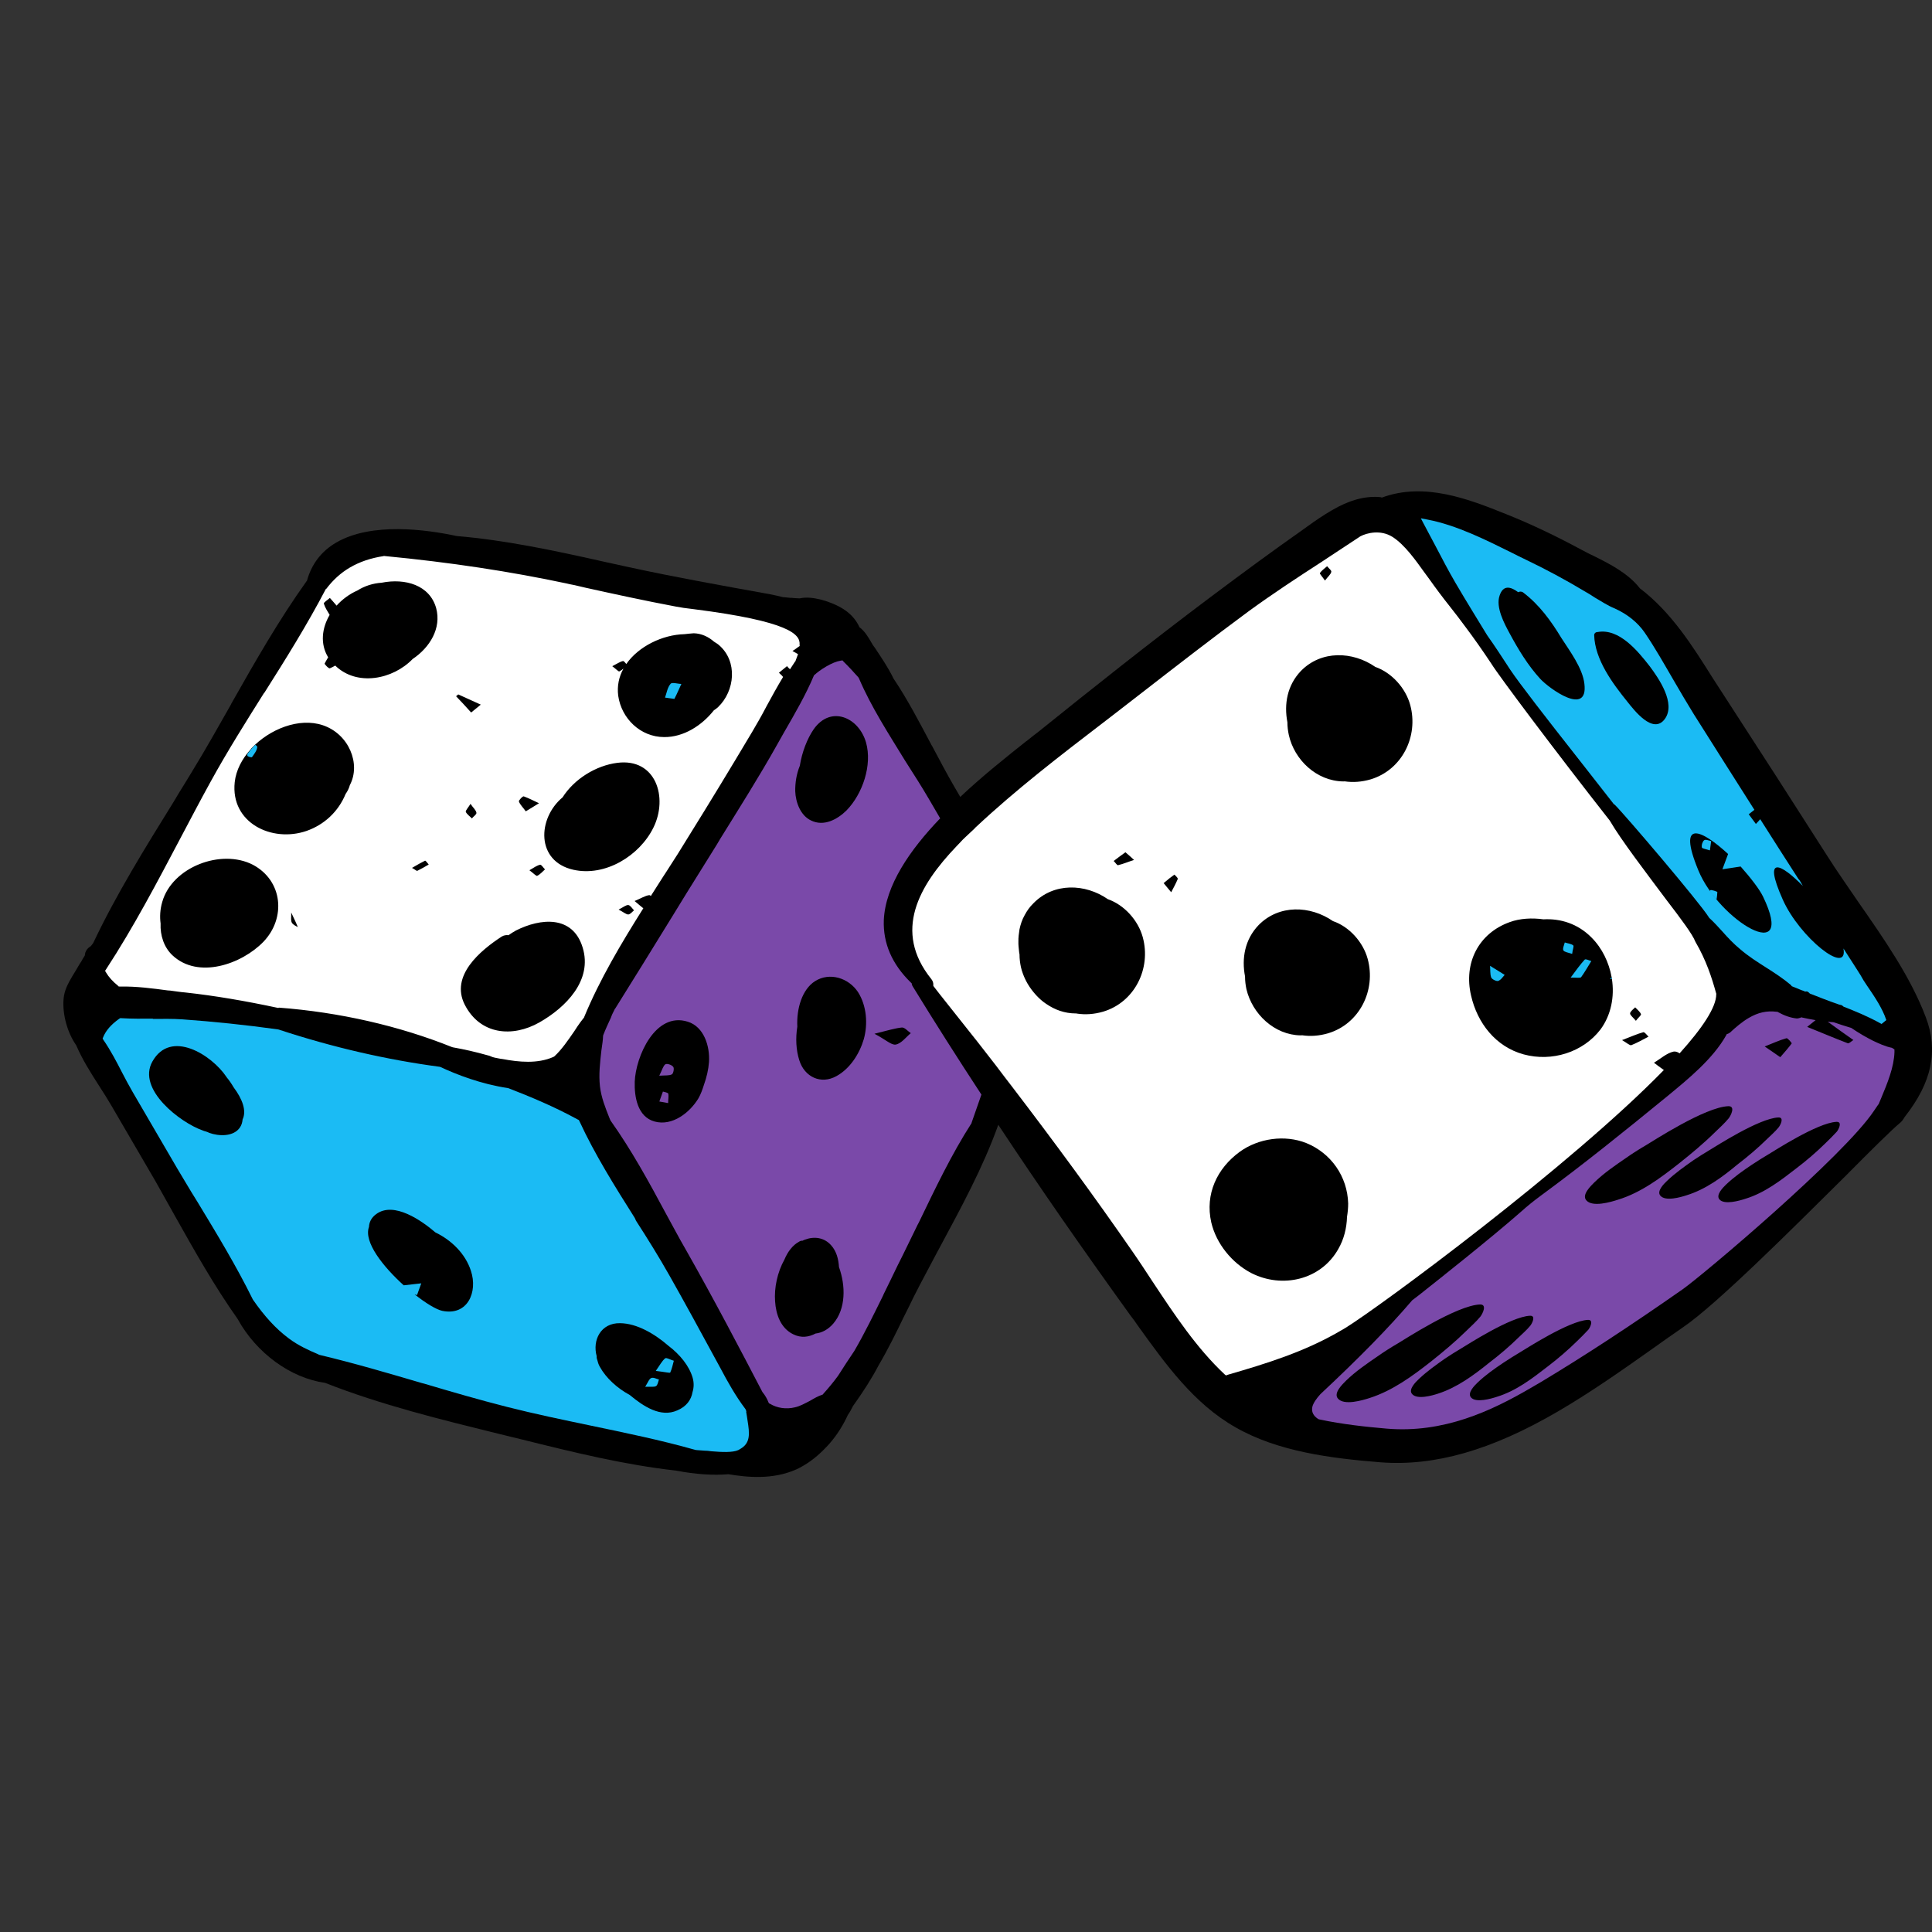 <svg xmlns="http://www.w3.org/2000/svg" xmlns:xlink="http://www.w3.org/1999/xlink" width="500" zoomAndPan="magnify" viewBox="0 0 375 375" height="500" preserveAspectRatio="xMidYMid meet" version="1.0"><rect x="0" y="0" width="375" height="375" fill="#333333" stroke="none"/><defs><clipPath id="77efb9bc3f"><path d="M 12 95 L 375 95 L 375 287 L 12 287 Z M 12 95 " clip-rule="nonzero"/></clipPath><clipPath id="2b6b43314c"><path d="M -15.309 152.277 L 256.828 -6.363 L 390.539 223.012 L 118.402 381.652 Z M -15.309 152.277 " clip-rule="nonzero"/></clipPath><clipPath id="4bf19dbd72"><path d="M -15.309 152.277 L 256.828 -6.363 L 390.539 223.012 L 118.402 381.652 Z M -15.309 152.277 " clip-rule="nonzero"/></clipPath><clipPath id="9bfe8616cd"><path d="M 20 103 L 334 103 L 334 267 L 20 267 Z M 20 103 " clip-rule="nonzero"/></clipPath><clipPath id="f0cb95e55d"><path d="M -15.309 152.277 L 256.828 -6.363 L 390.539 223.012 L 118.402 381.652 Z M -15.309 152.277 " clip-rule="nonzero"/></clipPath><clipPath id="999077a6fb"><path d="M -15.309 152.277 L 256.828 -6.363 L 390.539 223.012 L 118.402 381.652 Z M -15.309 152.277 " clip-rule="nonzero"/></clipPath><clipPath id="4362b846b5"><path d="M 19 100 L 367 100 L 367 282 L 19 282 Z M 19 100 " clip-rule="nonzero"/></clipPath><clipPath id="61ee2518a9"><path d="M -15.309 152.277 L 256.828 -6.363 L 390.539 223.012 L 118.402 381.652 Z M -15.309 152.277 " clip-rule="nonzero"/></clipPath><clipPath id="6f2503c73e"><path d="M -15.309 152.277 L 256.828 -6.363 L 390.539 223.012 L 118.402 381.652 Z M -15.309 152.277 " clip-rule="nonzero"/></clipPath><clipPath id="29ee5df55a"><path d="M 116 128 L 368 128 L 368 278 L 116 278 Z M 116 128 " clip-rule="nonzero"/></clipPath><clipPath id="39073f48a5"><path d="M -15.309 152.277 L 256.828 -6.363 L 390.539 223.012 L 118.402 381.652 Z M -15.309 152.277 " clip-rule="nonzero"/></clipPath><clipPath id="398225a278"><path d="M -15.309 152.277 L 256.828 -6.363 L 390.539 223.012 L 118.402 381.652 Z M -15.309 152.277 " clip-rule="nonzero"/></clipPath></defs><g clip-path="url(#77efb9bc3f)"><g clip-path="url(#2b6b43314c)"><g clip-path="url(#4bf19dbd72)"><path fill="#000000" d="M 373.777 197.395 C 376.277 203.93 374.984 210.062 369.73 216.758 C 369.402 217.312 369.117 217.695 368.77 217.973 C 367.246 219.223 363.145 223.285 358.02 228.453 C 347.516 238.863 333.188 253.176 326.691 257.613 C 324.727 258.98 322.707 260.375 320.609 261.887 C 314.797 266.004 308.711 270.277 302.367 273.977 C 289.457 281.5 278.488 284.625 268 283.836 C 258.242 283.055 248.031 281.742 239.852 277.062 C 231.738 272.492 226.203 264.742 220.828 257.27 C 220.363 256.594 219.898 255.922 219.379 255.277 C 210.234 242.586 201.805 230.496 193.766 218.324 C 190.785 226.676 186.453 234.578 182.309 242.297 L 181.855 243.145 C 180.375 245.969 178.789 248.855 177.344 251.734 C 176.723 253.039 176.051 254.375 175.375 255.715 C 173.961 258.645 172.367 261.898 170.543 265 C 169.238 267.504 167.602 270.055 165.562 272.914 C 165.266 273.523 164.914 274.168 164.551 274.668 C 163.664 276.637 162.414 278.605 160.973 280.242 C 159.473 281.914 157.797 283.402 156.062 284.414 C 155.52 284.73 155.031 285.016 154.566 285.211 C 149.941 287.254 145.07 286.75 141.375 286.145 C 138.465 286.387 135.074 286.184 131.23 285.445 C 121.281 284.34 111.191 281.863 101.414 279.426 L 96.84 278.312 C 85.633 275.543 74.031 272.715 63.09 268.41 C 56.449 267.488 49.777 262.656 46.148 256.051 L 46.117 255.996 C 41.598 249.617 37.723 242.723 33.941 235.988 C 32.699 233.73 31.406 231.508 30.164 229.254 C 27.633 224.914 24.914 220.25 21.594 214.555 C 20.867 213.305 20.023 211.98 19.305 210.875 L 19.273 210.82 C 17.645 208.281 15.988 205.688 14.797 202.895 C 13.062 200.414 12.105 196.906 12.336 193.934 C 12.477 192.184 13.234 190.867 13.996 189.551 C 14.48 188.762 14.965 187.973 15.395 187.211 L 15.777 186.625 C 15.977 186.219 16.207 185.867 16.438 185.512 C 16.484 185.34 16.527 185.168 16.543 184.945 C 16.73 184.398 17.07 183.98 17.504 183.727 L 17.613 183.664 L 17.82 183.398 C 17.953 183.25 18.027 183.133 18.105 183.016 C 22.562 173.586 28.227 164.473 33.656 155.711 L 34.723 153.926 C 35.59 152.547 36.402 151.199 37.219 149.855 C 39.867 145.547 42.391 141.027 44.867 136.676 L 44.891 136.59 C 49.438 128.559 54.141 120.297 59.59 112.688 C 60.48 109.48 62.375 106.992 65.25 105.316 C 72.137 101.301 82.812 102.785 88.633 104.043 C 98.105 104.84 107.492 106.852 116.512 108.863 L 116.684 108.906 C 118.422 109.273 120.109 109.672 121.848 110.039 C 130.922 112.016 140.086 113.648 149.508 115.352 C 150.336 115.523 151.164 115.695 152.02 115.922 L 152.16 115.914 C 152.559 115.973 152.926 115.977 153.324 116.035 L 153.688 116.039 L 154 116.078 C 154.367 116.082 154.766 116.141 155.129 116.145 L 155.27 116.137 C 157.711 115.586 161.195 116.824 163.004 117.805 C 164.809 118.785 166.074 120.086 166.828 121.75 C 167.832 122.477 168.559 123.723 169.066 124.59 L 169.098 124.645 C 169.254 124.914 169.348 125.078 169.445 125.242 L 169.75 125.645 C 170.965 127.48 172.363 129.5 173.434 131.711 C 176.172 135.781 178.484 140.246 180.785 144.574 L 180.945 144.844 C 182.48 147.727 183.824 150.285 185.25 152.727 C 185.629 153.379 185.977 153.973 186.387 154.68 C 190.844 150.48 195.477 146.836 199.195 143.867 L 199.305 143.805 C 200.188 143.074 201.047 142.426 201.797 141.844 C 211.586 133.957 223.203 124.715 234.934 115.914 C 241.457 111.023 247.258 106.766 252.723 102.93 C 253.07 102.652 253.453 102.43 253.801 102.156 C 255.277 101.074 256.895 99.988 258.523 99.039 C 261.832 97.109 264.707 96.305 267.559 96.461 C 267.785 96.473 268.008 96.488 268.211 96.586 C 276.512 93.496 285.199 96.93 292.219 99.746 C 297.039 101.656 301.973 104.012 306.957 106.703 C 307.684 107.078 308.441 107.508 309.227 107.852 C 312.594 109.52 316.031 111.297 318.297 114.191 C 324.418 118.832 328.559 125.434 332.535 131.762 C 333.285 132.922 334.004 134.027 334.754 135.191 C 341.125 144.996 347.965 155.613 354.789 166.316 C 356.602 169.18 358.613 172.004 360.695 175.078 C 365.625 182.164 370.828 189.594 373.777 197.395 Z M 373.777 197.395 " fill-opacity="1" fill-rule="nonzero"/></g></g></g><g clip-path="url(#9bfe8616cd)"><g clip-path="url(#f0cb95e55d)"><g clip-path="url(#999077a6fb)"><path fill="#ffffff" d="M 151.191 130.578 C 151.887 130.027 152.312 129.633 152.766 129.293 C 152.895 129.512 153.16 129.719 153.34 129.906 C 153.703 129.402 153.98 128.879 154.34 128.379 L 154.395 128.348 L 154.418 128.262 C 154.562 127.887 154.73 127.426 154.898 126.965 C 154.574 126.785 154.254 126.609 153.816 126.359 C 154.414 126.008 154.84 125.617 155.219 125.395 C 155.242 125.309 155.176 125.199 155.199 125.113 C 155.355 123.137 153.223 120.602 134.699 118.246 C 133.227 118.086 131.945 117.887 131.207 117.738 C 125.168 116.605 119.004 115.258 113.582 114.059 L 111.984 113.684 C 111.383 113.523 110.758 113.453 110.156 113.293 C 110.156 113.293 110.156 113.293 110.07 113.27 C 99.117 110.938 87.469 109.152 74.617 107.922 L 74.531 107.902 L 74.477 107.934 C 71.941 108.32 69.82 109.047 67.922 110.152 C 66.133 111.199 64.617 112.59 63.348 114.273 L 63.238 114.336 C 59.633 121.238 55.422 127.977 51.336 134.43 L 51.203 134.578 C 47.887 139.855 44.105 145.84 40.832 151.816 C 38.816 155.465 36.863 159.219 34.855 163.004 C 30.641 170.984 25.93 179.98 20.625 188.086 L 20.395 188.438 L 20.586 188.762 C 21.09 189.633 21.91 190.535 22.855 191.289 L 23.039 191.477 L 23.266 191.488 C 26.496 191.422 29.73 191.863 32.57 192.242 L 33.02 192.27 C 34.043 192.402 35.008 192.562 36 192.641 C 41.664 193.262 47.555 194.262 54.027 195.648 L 54.082 195.613 L 54.137 195.582 C 65.84 196.465 77.492 199.121 87.742 203.242 L 87.914 203.289 C 90.02 203.66 92.191 204.141 94.711 204.852 L 94.797 204.871 C 94.969 204.918 95.141 204.965 95.258 205.039 L 95.633 205.184 L 96.062 205.297 C 96.547 205.379 97.062 205.516 97.598 205.566 C 100.703 206.152 104.328 206.512 107.391 205.16 C 107.391 205.16 107.555 205.066 107.555 205.066 L 107.609 205.035 C 109.07 203.676 110.277 201.883 111.461 200.172 L 112.074 199.234 C 112.461 198.645 112.875 198.113 113.293 197.582 L 113.344 197.547 L 113.367 197.461 C 116.41 190.094 120.602 183.07 124.867 176.297 C 124.484 176.016 124.004 175.566 123.172 174.887 C 124.406 174.387 125.188 173.859 125.996 173.75 C 126.137 173.742 126.254 173.816 126.316 173.926 C 127.109 172.664 127.879 171.492 128.668 170.23 L 129.359 169.172 C 130.82 166.941 132.328 164.539 133.699 162.281 C 137.602 156.012 141.648 149.363 146.016 142.023 C 146.852 140.59 147.691 139.16 148.516 137.586 L 148.793 137.062 C 149.773 135.254 150.832 133.328 151.977 131.426 C 152 131.34 151.668 131.023 151.191 130.578 Z M 63.016 128.785 C 63.215 128.379 63.445 128.027 63.695 127.586 C 62.094 124.961 62.488 121.898 63.984 119.355 C 63.574 118.648 63.109 117.977 62.859 117.176 C 62.785 116.926 63.602 116.453 64.027 116.059 C 64.449 116.539 64.844 116.965 65.332 117.551 C 66.434 116.328 67.859 115.277 69.363 114.621 C 70.742 113.742 72.395 113.215 74.078 113.105 C 78.633 112.195 83.418 113.547 84.664 118.055 C 85.703 121.953 83.438 125.672 80.094 127.914 C 76.242 131.902 69.266 133.277 65.066 129.188 C 64.738 129.379 64.414 129.566 64.059 129.703 C 63.871 129.883 62.938 128.902 63.016 128.785 Z M 92.473 157.758 C 92.523 158.09 91.926 158.438 91.59 158.855 C 91.195 158.43 90.609 158.047 90.41 157.578 C 90.336 157.332 90.84 156.82 91.324 156.031 C 91.852 156.812 92.383 157.227 92.473 157.758 Z M 83.215 167.805 C 82.512 168.215 81.754 168.656 81.016 169.016 C 80.852 169.109 80.578 168.762 79.969 168.461 C 80.996 167.863 81.758 167.418 82.492 167.062 C 82.602 167 82.973 167.512 83.215 167.805 Z M 51.121 182.809 C 46.898 187.156 38.453 190.121 33.453 185.406 C 31.836 183.879 31.066 181.562 31.172 179.25 C 31.004 177.965 31.055 176.555 31.492 175.066 C 33.422 168.273 42.953 164.68 49.094 167.855 C 54.891 170.945 55.551 178.191 51.121 182.809 Z M 56.746 179.238 C 56.352 178.812 56.57 177.816 56.523 177.113 C 57.145 178.426 57.73 179.684 57.77 179.875 C 58.348 180.121 57.32 179.848 56.746 179.238 Z M 59.504 161.281 C 52.785 163.598 44.715 159.727 45.559 151.824 C 45.805 149.5 46.984 147.285 48.664 145.434 C 48.719 145.402 48.719 145.402 48.742 145.316 C 52.324 141.484 58.059 139.23 62.656 140.766 C 67.719 142.465 70.09 148.277 67.906 152.387 C 67.77 152.898 67.547 153.395 67.242 153.863 C 67.219 153.949 67.109 154.012 67.086 154.098 C 65.676 157.535 62.941 160.074 59.504 161.281 Z M 113.086 183.891 C 115.074 190.293 109.785 195.555 104.711 198.441 C 99.473 201.422 93.191 200.867 90.195 194.984 C 87.359 189.371 93.234 184.492 97.395 181.777 C 97.828 181.523 98.301 181.465 98.699 181.523 C 99.156 181.184 99.699 180.867 100.133 180.617 C 104.902 178.199 111.164 177.602 113.086 183.891 Z M 104.262 169.996 C 104.098 170.094 103.523 169.48 102.758 168.914 C 103.68 168.375 104.242 167.973 104.828 167.852 C 105.074 167.777 105.453 168.43 105.785 168.746 C 105.305 169.172 104.836 169.734 104.262 169.996 Z M 88.973 134.797 C 90.453 135.465 91.844 136.105 93.32 136.77 C 92.844 137.195 92.277 137.598 91.449 138.297 C 90.387 137.098 89.453 136.117 88.52 135.137 C 88.734 135.012 88.941 134.742 88.973 134.797 Z M 100.719 155.566 C 100.625 155.402 101.465 154.477 101.668 154.578 C 102.676 154.934 103.637 155.465 104.621 155.906 C 103.863 156.352 103.191 156.816 102.051 157.48 C 101.555 156.75 100.957 156.227 100.719 155.566 Z M 121.934 177.5 C 121.48 177.473 121.004 177.023 120.07 176.551 C 121.023 176.066 121.504 175.641 121.957 175.668 C 122.355 175.727 122.703 176.324 123.062 176.695 C 122.715 176.973 122.355 177.473 121.934 177.5 Z M 126.84 160.613 C 124.156 166.102 117.469 170.219 111.273 168.816 C 103.996 167.172 104.305 158.852 109.191 154.77 C 111.465 151.191 115.688 148.586 119.816 148.066 C 127.324 147.105 129.703 154.801 126.84 160.613 Z M 139.379 137.246 C 139.141 137.457 138.902 137.668 138.574 137.859 C 136.234 140.824 132.695 143.105 128.895 143.066 C 124.309 143.051 120.617 139.461 119.992 135.027 C 119.758 133.129 120.125 131.391 121.008 129.785 C 120.77 130 120.496 130.156 120.227 130.316 C 120.062 130.41 119.605 129.875 118.84 129.309 C 119.793 128.824 120.355 128.422 120.941 128.301 C 121.078 128.293 121.324 128.586 121.566 128.879 C 123.938 125.465 128.574 123.195 132.871 123.09 C 133.488 123.02 134.102 122.953 134.66 122.918 C 136.211 122.957 137.551 123.633 138.594 124.551 C 138.945 124.781 139.266 124.957 139.562 125.219 C 143.227 128.387 142.641 134.109 139.379 137.246 Z M 323.508 174.738 C 319.57 169.477 314.652 163.039 312.535 159.406 L 312.473 159.297 C 302.023 145.988 290.914 131.168 289.5 128.867 C 287.695 126.145 286.055 123.828 284.426 121.656 C 283.406 120.285 282.422 118.969 281.352 117.633 C 280.008 115.945 278.684 114.176 277.445 112.426 C 277.137 112.023 276.801 111.566 276.398 111 C 274.883 108.902 272.652 105.699 270.25 104.195 C 267.961 102.766 265.305 103.441 264.078 104.082 L 264.027 104.113 L 263.973 104.148 C 261.465 105.828 258.867 107.484 256.414 109.133 C 251.77 112.133 246.988 115.281 242.449 118.582 C 235.383 123.793 228.281 129.312 221.473 134.59 C 219.516 136.094 217.668 137.535 215.766 139.008 L 214.211 140.203 C 205.871 146.59 197.238 153.223 189.434 160.531 C 189.328 160.594 189.25 160.715 189.117 160.863 C 188.562 161.402 188.031 161.859 187.473 162.402 C 187.047 162.797 186.68 163.156 186.285 163.605 C 186.047 163.816 185.891 164.051 185.652 164.266 C 178.297 171.965 173.32 180.754 180.75 190.012 C 181.027 190.359 181.16 190.719 181.156 191.082 L 181.145 191.309 L 181.238 191.473 C 181.609 191.984 182.031 192.461 182.402 192.973 C 184.883 196.105 187.363 199.238 189.812 202.316 C 190.883 203.652 191.93 205.078 193 206.414 C 193.215 206.656 193.371 206.926 193.617 207.219 C 194.016 207.785 194.473 208.32 194.875 208.883 C 195.395 209.527 195.859 210.199 196.379 210.84 C 204.641 221.648 212.379 232.18 219.762 242.848 C 221.094 244.758 222.438 246.812 223.746 248.809 C 227.949 255.152 232.25 261.656 237.699 266.762 L 237.965 266.973 L 238.324 266.836 C 245.781 264.668 253.121 262.426 260.117 258.348 C 260.441 258.156 260.82 257.934 261.148 257.746 C 267.832 253.629 304.766 226.359 322.953 207.691 C 322.184 207.121 321.598 206.738 321.031 206.27 C 322.332 205.508 323.5 204.395 324.859 204.109 C 325.195 204.059 325.625 204.172 326.008 204.457 C 330.418 199.559 333.141 195.504 333.121 192.973 L 333.141 192.887 L 333.109 192.832 C 332.266 189.762 331.18 186.398 329.059 182.766 C 328.551 181.391 326.242 178.305 323.508 174.738 Z M 256.184 111.23 C 256.543 110.73 257.109 110.328 257.59 109.902 C 257.895 110.305 258.516 110.742 258.395 111.031 C 258.258 111.547 257.746 111.918 257.176 112.688 C 256.68 111.957 256.105 111.348 256.184 111.23 Z M 218.445 165.422 C 219.16 166.023 219.641 166.469 220.117 166.918 C 219.07 167.238 218.031 167.699 217.004 167.934 C 216.809 167.973 216.461 167.379 216.164 167.117 C 216.859 166.562 217.586 166.066 218.445 165.422 Z M 208.781 196.707 C 206.668 196.703 204.738 196.012 203.031 194.828 C 202.328 194.367 201.699 193.789 201.125 193.176 C 200.52 192.512 199.938 191.762 199.465 190.949 C 199.117 190.352 198.789 189.668 198.551 189.008 C 198.383 188.598 198.27 188.156 198.16 187.711 C 197.996 186.934 197.887 186.125 197.887 185.254 C 197.816 185.004 197.828 184.781 197.789 184.586 C 197.723 183.969 197.652 183.355 197.672 182.766 C 197.648 181.977 197.766 181.184 197.883 180.387 C 198.078 179.473 198.383 178.5 198.891 177.621 C 199.34 176.777 199.855 176.039 200.598 175.316 C 204.559 171.266 210.648 171.492 215.035 174.531 C 218.23 175.648 220.93 178.652 221.812 181.918 C 223.469 188 220.23 194.539 214.105 196.367 C 212.363 196.871 210.684 196.98 209.094 196.746 C 209.008 196.723 208.922 196.699 208.781 196.707 Z M 261.68 233.602 C 261.68 234.473 261.594 235.32 261.453 236.203 C 261.395 238.344 260.859 240.547 259.77 242.418 C 256.387 248.457 248.871 250.148 242.879 247.102 C 239.125 245.148 236.07 241.406 235.102 237.25 C 233.879 231.785 236.203 226.797 240.637 223.559 C 244.266 220.934 249.367 220.211 253.523 221.855 C 258.379 223.824 261.539 228.375 261.68 233.602 Z M 228.598 170.621 C 228.234 171.488 227.781 172.332 227.328 173.18 C 226.902 172.699 226.566 172.242 225.863 171.414 C 226.691 170.715 227.281 170.227 227.953 169.762 C 227.953 169.762 228.699 170.418 228.598 170.621 Z M 265.465 186.117 C 267.121 192.203 263.887 198.742 257.758 200.57 C 256.016 201.074 254.336 201.184 252.746 200.945 C 252.66 200.926 252.551 200.988 252.465 200.965 C 247.34 200.898 243.055 196.785 241.93 191.992 C 241.766 191.215 241.66 190.406 241.66 189.531 C 240.98 186.004 241.621 182.359 244.281 179.574 C 248.242 175.52 254.336 175.75 258.723 178.785 C 261.883 179.852 264.582 182.855 265.465 186.117 Z M 250.156 142.648 C 249.992 141.871 249.883 141.062 249.883 140.191 C 249.207 136.66 249.844 133.02 252.508 130.23 C 256.469 126.18 262.559 126.406 266.945 129.445 C 270.141 130.562 272.84 133.57 273.723 136.832 C 275.379 142.914 272.141 149.453 266.016 151.281 C 264.273 151.785 262.594 151.895 261.004 151.66 C 260.918 151.637 260.809 151.699 260.723 151.676 C 255.512 151.59 251.223 147.477 250.156 142.648 Z M 295.746 204.656 C 290.309 203.176 286.746 198.566 285.535 193.242 C 284.062 186.977 286.926 181.168 293.059 178.973 C 295.035 178.254 297.363 178.133 299.578 178.441 C 302.887 178.258 306.242 179.281 308.891 181.953 C 310.965 184.012 312.297 186.797 312.82 189.688 C 312.828 189.828 312.895 189.938 312.871 190.023 C 313.398 193.422 312.727 197.012 310.656 199.816 C 307.23 204.285 301.188 206.137 295.746 204.656 Z M 316.648 202.863 C 316.348 202.969 315.836 202.465 314.84 201.883 C 316.625 201.203 317.773 200.68 318.965 200.352 C 319.211 200.281 319.645 200.898 319.977 201.215 C 318.859 201.793 317.828 202.395 316.648 202.863 Z M 318.512 196.836 C 318.586 197.086 317.965 197.52 317.527 198.137 C 317.008 197.496 316.387 197.055 316.395 196.691 C 316.453 196.293 317.016 195.891 317.387 195.527 C 317.781 195.953 318.281 196.316 318.512 196.836 Z M 318.512 196.836 " fill-opacity="1" fill-rule="nonzero"/></g></g></g><g clip-path="url(#4362b846b5)"><g clip-path="url(#61ee2518a9)"><g clip-path="url(#6f2503c73e)"><path fill="#1bbbf4" d="M 123.215 236.414 C 119.391 230.359 115.445 224.086 112.438 217.555 L 112.34 217.391 L 112.137 217.293 C 107.441 214.723 102.762 212.801 98.723 211.234 L 98.551 211.188 C 93.383 210.422 88.59 208.562 85.488 207.102 L 85.402 207.078 L 85.316 207.059 C 75.156 205.711 64.68 203.32 54.16 199.859 L 53.988 199.812 C 47.656 198.926 41.398 198.285 35.406 197.855 C 33.512 197.723 31.574 197.766 29.688 197.773 L 29.656 197.719 C 27.633 197.734 25.609 197.754 23.574 197.629 L 23.348 197.617 L 23.133 197.742 C 21.492 198.918 20.551 200.047 20.039 201.289 L 19.918 201.578 L 20.074 201.852 C 21.473 203.871 22.691 206.211 23.719 208.227 C 24.328 209.398 25.066 210.785 25.793 212.035 C 28.734 217.078 31.547 221.906 34.363 226.73 C 35.277 228.305 36.25 229.848 37.168 231.418 L 38.359 233.34 C 42.07 239.461 45.879 245.742 49.051 252.18 L 49.113 252.289 C 51.375 255.547 53.555 257.91 56.008 259.75 C 57.961 261.23 60.102 262.16 61.836 262.895 L 61.867 262.949 L 61.953 262.969 C 68.781 264.586 75.723 266.645 81.859 268.445 L 82.375 268.578 C 87.652 270.152 93.07 271.719 98.359 273.066 C 103.738 274.438 109.441 275.617 114.488 276.672 C 121.277 278.094 128.203 279.508 134.91 281.41 L 134.996 281.434 L 135.305 281.469 C 135.844 281.52 136.297 281.547 136.75 281.574 C 137.113 281.578 137.566 281.605 138.051 281.688 C 140.113 281.863 142.203 281.957 143.297 281.465 C 143.461 281.367 143.621 281.273 143.73 281.211 C 145.684 280.07 145.512 278.281 145.094 275.691 C 145.035 275.219 144.941 274.691 144.852 274.16 C 144.852 274.16 144.82 274.105 144.844 274.02 L 144.867 273.934 C 144.867 273.934 144.762 273.633 144.73 273.578 L 144.668 273.469 C 142.762 270.945 141.234 268.203 139.824 265.535 C 135.773 258.09 132.742 252.516 129.922 247.547 C 127.918 243.992 125.66 240.367 123.445 236.934 Z M 47.09 217.277 C 47.039 217.816 46.906 218.332 46.598 218.801 C 45.367 220.68 42.461 220.559 40.617 219.887 C 40.414 219.789 40.211 219.688 39.953 219.621 C 39.695 219.555 39.523 219.508 39.32 219.41 C 35.031 217.91 26.543 211.449 29.574 206.051 C 33.133 199.691 41.109 204.777 43.941 209.012 C 43.973 209.066 43.973 209.066 44.008 209.121 C 44.461 209.652 44.926 210.328 45.371 211.086 C 47 213.262 47.91 215.566 47.09 217.277 Z M 78.48 249.559 C 78.809 249.875 79.105 250.137 79.461 250.367 C 79.105 250.137 78.777 249.82 78.48 249.559 Z M 91.406 246.672 C 92.766 250.75 90.789 255.465 85.824 254.43 C 84.656 254.168 82.637 252.949 80.473 251.23 C 80.645 251.277 80.816 251.32 80.934 251.398 C 81.312 250.305 81.559 249.727 81.77 249.094 C 80.625 249.25 79.504 249.324 78.363 249.48 C 74.359 245.855 70.562 241.09 71.613 238.152 C 71.668 237.25 72.035 236.383 73 235.672 C 76.438 233.09 81.891 236.961 84.512 239.211 C 87.648 240.727 90.348 243.367 91.406 246.672 Z M 134.43 267.375 C 134.719 268.367 134.695 269.328 134.414 270.219 C 134.172 271.668 133.27 272.992 131.465 273.754 C 128.234 275.199 124.914 272.992 122.242 270.773 C 119.793 269.441 117.641 267.496 116.43 265.297 C 116.145 264.809 116.031 264.363 115.922 263.922 C 115.922 263.922 115.887 263.867 115.887 263.867 C 115.848 263.672 115.777 263.426 115.82 263.254 C 114.945 260.129 116.613 256.758 120.359 256.828 C 123.656 256.867 127.105 258.926 129.758 261.23 C 131.977 262.918 133.746 265.082 134.43 267.375 Z M 362.355 191.262 L 361.73 190.316 L 361.605 190.102 C 361.277 189.418 359.598 186.91 357.812 184.098 C 358.781 189.496 349.324 182 346.035 174.613 C 342.027 165.617 345.852 167.816 349.945 171.973 L 349.629 171.43 L 349.566 171.32 C 349.504 171.211 349.441 171.105 349.375 170.996 C 349.281 170.832 349.219 170.723 349.102 170.648 C 346.852 167.164 344.348 163.242 341.656 159 C 341.449 159.266 341.133 159.598 340.816 159.926 C 340.172 159.066 339.801 158.555 339.43 158.047 C 339.777 157.77 340.18 157.461 340.527 157.188 C 336.801 151.293 332.734 144.941 328.727 138.559 C 327.438 136.477 326.203 134.363 324.875 132.082 C 323.074 128.992 321.262 125.762 319.242 122.797 C 317.848 120.773 315.832 119.188 313.371 118.078 C 312.043 117.547 310.836 116.723 309.52 115.965 C 308.934 115.578 308.348 115.195 307.703 114.844 C 303.898 112.555 299.996 110.469 296.164 108.633 C 295.266 108.215 294.336 107.738 293.402 107.266 C 288.406 104.801 282.734 101.93 277.098 100.855 L 275.785 100.602 L 276.395 101.773 C 277.164 103.215 277.898 104.602 278.637 105.992 C 279.887 108.387 281.137 110.781 282.496 113.113 C 284.586 116.691 286.812 120.266 288.637 123.27 C 290.242 125.531 291.742 127.852 293.117 129.961 C 294.859 132.578 300.137 139.383 306.293 147.203 C 308.531 150.043 310.828 152.988 313.129 155.938 L 313.191 156.043 L 313.309 156.121 C 313.34 156.176 313.426 156.199 313.426 156.199 C 315.5 158.262 329.77 175.012 331.684 178.039 L 331.746 178.148 C 332.672 178.988 333.488 179.895 334.309 180.797 C 335.367 181.996 336.516 183.215 337.762 184.234 C 339.371 185.621 341.102 186.719 342.832 187.816 C 344.445 188.84 346.09 189.914 347.52 191.117 C 347.551 191.172 347.637 191.195 347.668 191.25 L 347.762 191.414 C 347.762 191.414 349.09 191.945 349.668 192.191 C 349.926 192.258 350.129 192.355 350.418 192.48 C 350.473 192.449 350.527 192.418 350.613 192.438 C 350.809 192.398 351.074 192.605 351.285 192.848 C 352.121 193.156 352.988 193.523 353.824 193.836 C 354.863 194.246 355.957 194.629 356.965 194.984 L 357.137 195.031 C 357.309 195.074 357.449 195.066 357.598 195.199 C 357.629 195.25 357.715 195.273 357.715 195.273 L 357.746 195.328 L 357.867 195.406 C 360.031 196.25 362.602 197.297 365.082 198.684 C 365.168 198.707 365.199 198.762 365.199 198.762 L 366.133 197.996 C 365.367 195.684 363.844 193.445 362.355 191.262 Z M 307.531 132.746 C 308.281 139.141 300.727 133.664 298.973 131.777 C 296.582 129.176 294.695 126.059 293.031 122.961 C 291.98 121.027 290.285 117.875 291.07 115.602 C 291.754 113.531 293.148 113.809 294.684 114.945 C 294.957 114.789 295.375 114.762 295.676 115.023 C 298.809 117.41 301.062 120.531 303.047 123.809 C 304.672 126.348 307.195 129.676 307.531 132.746 Z M 342.199 174.016 C 348.82 187.742 333.664 178.699 329.664 168.969 C 325.402 158.664 330.398 161.129 335.422 165.758 C 335.066 166.766 334.676 167.719 334.32 168.727 C 335.516 168.539 336.66 168.379 337.859 168.191 C 339.77 170.348 341.484 172.543 342.199 174.016 Z M 335.398 165.844 C 335.762 166.215 336.176 166.555 336.57 166.98 C 336.176 166.555 335.816 166.184 335.398 165.844 Z M 323.133 139.566 C 320.855 142.641 317.199 137.867 315.855 136.18 C 312.98 132.621 309.562 128.004 309.43 123.285 C 309.434 122.918 309.727 122.676 310.094 122.68 C 314.289 121.902 317.926 126.395 320.227 129.344 C 321.922 131.625 325.359 136.527 323.133 139.566 Z M 48.016 146.684 C 48.004 146.547 47.996 146.406 48.02 146.32 C 48.227 146.051 48.488 145.754 48.695 145.488 C 48.75 145.457 48.75 145.457 48.773 145.371 C 48.98 145.105 49.277 144.859 49.539 144.562 C 49.773 144.715 49.922 144.848 49.93 144.988 C 49.891 145.664 49.344 146.348 48.906 146.965 C 48.742 147.059 48.023 146.824 48.016 146.684 Z M 132.254 132.75 C 131.832 133.648 131.445 134.602 130.895 135.652 C 130.098 135.535 129.559 135.484 129.078 135.402 C 129.41 134.48 129.543 133.457 130.145 132.746 C 130.43 132.359 131.523 132.742 132.254 132.75 Z M 127.898 267.766 C 127.73 268.227 127.66 268.852 127.332 269.039 C 126.953 269.262 126.301 269.133 125.234 269.176 C 125.793 268.266 126.004 267.633 126.418 267.469 C 126.828 267.301 127.383 267.629 127.898 267.766 Z M 130.789 264.121 C 130.586 264.891 130.414 265.719 130.09 266.414 C 130.016 266.531 129.242 266.328 127.285 266.09 C 128.086 264.969 128.484 264.156 129.125 263.637 C 129.395 263.477 130.188 263.961 130.789 264.121 Z M 305.156 185.145 C 304.352 184.887 303.645 184.793 303.453 184.469 C 303.266 184.141 303.586 183.445 303.723 182.93 C 304.27 183.121 304.945 183.16 305.363 183.5 C 305.543 183.688 305.223 184.383 305.156 185.145 Z M 308.875 186.539 C 308.238 187.562 307.633 188.645 306.91 189.648 C 306.758 189.883 306.016 189.734 304.863 189.75 C 306 188.215 306.727 187.211 307.566 186.285 C 307.719 186.051 308.445 186.426 308.875 186.539 Z M 289.215 187.465 C 289.801 187.848 290.441 188.199 292.055 189.223 C 291.738 189.551 291.332 190.227 290.781 190.402 C 290.477 190.504 289.578 190.086 289.441 189.727 C 289.203 189.066 289.289 188.219 289.215 187.465 Z M 312.789 189.637 C 312.797 189.773 312.859 189.883 312.84 189.969 C 312.84 189.969 312.871 190.023 312.816 190.055 C 312.73 190.031 312.645 190.012 312.504 190.02 C 312.668 189.926 312.711 189.754 312.789 189.637 Z M 332.137 163.238 C 332.059 163.723 332.008 164.262 331.891 165.059 C 331.172 164.82 330.375 164.703 330.336 164.508 C 330.223 164.066 330.457 163.348 330.75 163.105 C 331.043 162.859 331.656 163.16 332.137 163.238 Z M 333.336 173.152 C 333.309 173.602 333.262 174.141 333.18 174.625 C 332.723 174.09 332.289 173.473 331.887 172.906 C 331.941 172.875 331.941 172.875 331.965 172.789 C 332.094 172.641 333.359 173.066 333.336 173.152 Z M 333.336 173.152 " fill-opacity="1" fill-rule="nonzero"/></g></g></g><g clip-path="url(#29ee5df55a)"><g clip-path="url(#39073f48a5)"><g clip-path="url(#398225a278)"><path fill="#7a49a9" d="M 166.734 131.688 L 166.672 131.582 L 166.609 131.473 C 165.758 130.516 164.762 129.426 163.738 128.422 L 163.527 128.18 L 163.195 128.23 C 162.332 128.371 161.398 128.77 160.367 129.367 C 159.34 129.969 158.535 130.586 158.164 130.945 L 158.055 131.008 L 157.977 131.125 C 156.391 134.887 154.289 138.508 152.262 142.016 L 151.832 142.773 C 151.48 143.418 151.148 143.973 150.797 144.613 C 147.34 150.773 143.48 156.871 139.812 162.789 L 139.152 163.902 C 137.215 167.066 135.195 170.207 133.258 173.367 L 130.688 177.555 C 126.508 184.352 122.992 190.035 119.418 195.75 L 119.367 195.785 L 119.066 196.395 C 118.891 196.715 118.77 197.004 118.625 197.379 L 118.602 197.465 C 118.059 198.652 117.539 199.754 117.105 200.879 L 117.059 201.051 C 117.027 201.871 116.91 202.664 116.793 203.461 L 116.734 203.859 C 116.465 206.266 116.191 208.535 116.449 210.855 C 116.703 213.031 117.508 215.035 118.281 216.98 L 118.477 217.449 L 118.508 217.5 C 122.562 223.207 125.973 229.43 129.234 235.523 C 130.633 238.051 131.789 240.281 133.086 242.504 C 138.574 252.168 143.672 261.914 147.941 270.109 L 147.973 270.164 L 148.004 270.215 C 148.492 270.805 148.902 271.508 149.172 272.223 L 149.27 272.387 L 149.473 272.484 C 150.82 273.301 152.582 273.578 154.297 273.16 C 155.324 272.926 156.191 272.418 157.199 271.906 L 157.254 271.875 C 158.066 271.398 158.773 270.988 159.625 270.707 L 159.734 270.645 L 159.812 270.527 C 160.785 269.453 161.723 268.324 162.656 267.055 C 163.754 265.324 164.754 263.797 165.809 262.238 C 167.809 258.816 169.625 255.07 171.391 251.496 L 171.512 251.207 C 172.387 249.465 173.328 247.461 174.223 245.633 C 175.547 243.043 176.809 240.344 178.078 237.789 L 178.355 237.262 C 181.484 230.789 184.68 224.055 188.57 218.012 L 188.59 217.926 L 188.613 217.84 C 189.207 216.113 189.875 214.27 190.492 212.457 C 185.875 205.41 181.461 198.465 177.156 191.453 C 177.094 191.344 177 191.18 176.988 191.043 L 176.949 190.848 L 176.801 190.715 C 173.109 187.125 171.383 183.047 171.547 178.59 C 171.848 171.875 176.609 164.957 182.488 158.84 C 181.762 157.594 181.066 156.398 180.371 155.207 C 178.918 152.711 177.324 150.227 175.633 147.578 C 172.586 142.594 169.09 137.223 166.734 131.688 Z M 127.047 217.684 C 123.754 216.77 123.113 212.93 123.203 209.969 C 123.371 205.148 127.164 196.324 133.484 198.309 C 136.668 199.285 137.816 203.125 137.613 206.145 C 137.512 207.59 137.156 209.102 136.633 210.57 C 136.352 211.461 136.02 212.383 135.59 213.141 C 133.938 215.922 130.512 218.645 127.047 217.684 Z M 162.848 245.941 C 164.148 249.543 164.211 254.012 161.75 256.898 C 160.754 258.059 159.531 258.699 158.301 258.836 C 156.969 259.539 155.492 259.746 153.949 258.977 C 151.512 257.781 150.605 255.109 150.445 252.59 C 150.25 250.012 150.871 246.961 152.258 244.48 C 152.891 242.949 153.879 241.648 155.156 240.977 C 155.375 240.848 155.57 240.809 155.793 240.82 C 155.848 240.789 155.902 240.758 155.957 240.727 C 156.066 240.664 156.121 240.633 156.262 240.625 C 156.262 240.625 156.312 240.59 156.312 240.59 C 158.047 239.945 160 240.188 161.34 241.73 C 162.367 242.875 162.75 244.398 162.848 245.941 Z M 167.66 201.711 C 166.828 204.523 165.016 207.398 162.379 208.859 C 159.309 210.578 156.145 209.008 155.148 205.809 C 154.516 203.852 154.395 201.523 154.758 199.277 C 154.586 195.742 155.699 192.043 158.188 190.449 C 161.051 188.633 164.73 189.832 166.535 192.559 C 168.227 195.207 168.484 198.762 167.66 201.711 Z M 173.859 202.75 C 172.996 202.891 171.91 201.777 169.73 200.652 C 172.332 200.008 173.684 199.582 175.055 199.438 C 175.613 199.402 176.195 200.152 176.785 200.535 C 175.848 201.301 174.973 202.539 173.859 202.75 Z M 168.098 144.121 C 169.332 148.488 167.441 154.094 164.301 157.309 C 162.504 159.082 159.891 160.461 157.449 159.266 C 155.363 158.305 154.438 155.719 154.355 153.586 C 154.332 151.926 154.59 150.25 155.246 148.633 C 155.668 145.988 156.68 143.363 157.941 141.539 C 161.242 136.852 166.684 139.203 168.098 144.121 Z M 367.238 203.383 C 365.93 203.133 364.625 202.512 363.52 201.992 C 362.184 201.316 360.867 200.559 359.309 199.504 L 359.223 199.48 L 359.137 199.461 C 357.992 199.109 357.016 198.809 356.008 198.449 L 355.922 198.43 L 355.836 198.406 C 355.469 198.402 355.156 198.363 354.758 198.305 C 356.531 199.598 358.152 200.762 359.742 201.867 C 359.363 202.09 358.918 202.57 358.66 202.5 C 356.031 201.488 353.43 200.391 350.773 199.32 C 351.309 198.863 351.871 198.465 352.406 198.008 C 351.523 197.867 350.695 197.695 349.785 197.5 L 349.613 197.453 L 349.449 197.551 C 349.203 197.621 348.953 197.695 348.727 197.68 C 347.566 197.559 346.387 197.156 345.102 196.449 L 344.984 196.375 L 344.844 196.383 C 342.891 196.141 341.227 196.531 339.438 197.574 C 338.133 198.332 336.828 199.457 335.793 200.426 C 335.738 200.457 335.684 200.488 335.574 200.551 C 335.52 200.582 335.469 200.613 335.414 200.645 L 335.164 200.719 L 335.066 200.922 C 332.465 205.562 327.625 209.473 323.75 212.676 C 315.09 219.762 307.223 226.09 299.082 232.07 C 297.66 233.117 296.375 234.156 295.234 235.188 C 289.32 240.379 279.574 248.094 275.398 251.398 L 274.191 252.32 L 274.137 252.352 C 269.426 257.859 263.906 263.477 256.289 270.605 C 255.582 271.383 254.934 272.27 254.73 273.039 C 254.512 274.039 254.902 274.828 255.926 275.469 L 256.012 275.488 L 256.098 275.512 C 260.664 276.484 265.223 276.953 269.129 277.293 C 280.215 278.242 289.5 273.848 297.094 269.418 C 297.746 269.039 298.449 268.629 299.102 268.25 C 307.605 263.145 316.598 257.25 326.559 250.281 C 330.383 247.617 357.953 224.352 363.746 215.594 C 364.055 215.125 364.34 214.738 364.57 214.387 L 364.625 214.355 L 365.113 213.199 C 366.355 210.223 367.621 207.156 367.715 204.199 L 367.711 203.691 Z M 265.875 271.34 C 264.469 271.797 260.883 272.871 259.691 271.457 C 258.781 270.391 260.559 268.699 261.242 268.008 C 263.098 266.199 265.281 264.711 267.41 263.25 C 268.648 262.383 269.918 261.57 271.273 260.781 C 272.52 260.055 282.781 253.344 287.273 253.199 C 288.707 253.16 287.758 255.023 287.34 255.555 C 286.531 256.535 285.574 257.387 284.648 258.289 C 282.477 260.426 280.125 262.379 277.746 264.277 C 274.156 267.094 270.285 269.93 265.875 271.34 Z M 279.184 270.484 C 278.027 270.867 275.043 271.734 274.07 270.562 C 273.336 269.68 274.766 268.266 275.375 267.691 C 276.914 266.215 278.715 264.945 280.465 263.707 C 281.52 263.02 282.57 262.332 283.656 261.703 C 284.688 261.102 293.219 255.543 296.98 255.387 C 298.188 255.34 297.359 256.91 297.02 257.328 C 296.344 258.156 295.516 258.859 294.773 259.582 C 292.973 261.355 291.027 263 289.016 264.535 C 286.098 266.891 282.848 269.293 279.184 270.484 Z M 308.297 258.094 C 307.586 258.871 306.844 259.594 306.102 260.316 C 304.305 262.09 302.41 263.703 300.398 265.242 C 297.398 267.57 294.285 269.965 290.59 271.102 C 289.434 271.488 286.449 272.355 285.508 271.234 C 284.773 270.352 286.203 268.938 286.758 268.395 C 288.297 266.918 290.098 265.648 291.824 264.496 C 292.879 263.809 293.934 263.125 295.016 262.492 C 296.047 261.891 304.527 256.367 308.199 256.188 C 309.406 256.137 308.633 257.676 308.297 258.094 Z M 346.75 201.52 C 347 201.449 347.828 202.492 347.773 202.523 C 347.125 203.41 346.414 204.188 345.551 205.199 C 344.312 204.32 343.375 203.707 342.52 203.113 C 343.949 202.574 345.312 201.922 346.75 201.52 Z M 314.074 232.852 C 312.668 233.309 309.078 234.383 307.891 232.969 C 306.98 231.898 308.754 230.211 309.441 229.52 C 311.297 227.711 313.48 226.223 315.609 224.762 C 316.848 223.895 318.117 223.082 319.473 222.293 C 320.719 221.566 330.98 214.855 335.473 214.711 C 336.906 214.672 335.953 216.535 335.539 217.066 C 334.73 218.047 333.773 218.898 332.844 219.801 C 330.676 221.938 328.324 223.891 325.941 225.785 C 322.355 228.605 318.516 231.496 314.074 232.852 Z M 327.383 231.996 C 326.227 232.379 323.242 233.246 322.266 232.07 C 321.535 231.191 322.965 229.777 323.574 229.203 C 325.109 227.727 326.914 226.457 328.664 225.219 C 329.715 224.531 330.77 223.844 331.855 223.211 C 332.887 222.613 341.418 217.055 345.18 216.898 C 346.387 216.852 345.559 218.422 345.219 218.836 C 344.539 219.668 343.715 220.371 342.973 221.094 C 341.172 222.867 339.223 224.512 337.215 226.047 C 334.328 228.457 331.078 230.859 327.383 231.996 Z M 356.523 219.66 C 355.816 220.438 355.074 221.16 354.332 221.883 C 352.535 223.656 350.641 225.27 348.629 226.805 C 345.625 229.137 342.516 231.531 338.82 232.668 C 337.664 233.051 334.68 233.918 333.734 232.797 C 333.004 231.918 334.434 230.504 334.988 229.961 C 336.527 228.484 338.328 227.215 340.055 226.062 C 341.109 225.375 342.16 224.688 343.246 224.059 C 344.277 223.457 352.758 217.934 356.43 217.754 C 357.691 217.672 356.863 219.242 356.523 219.66 Z M 129.711 212.281 C 129.832 212.863 129.672 213.465 129.688 214.109 C 129.203 214.031 128.773 213.918 127.977 213.801 C 128.289 212.965 128.48 212.418 128.672 211.871 C 129.012 211.961 129.668 212.086 129.711 212.281 Z M 130.426 208.52 C 129.938 208.805 129.227 208.711 127.965 208.793 C 128.539 207.656 128.691 206.918 129.145 206.578 C 129.473 206.387 130.363 206.668 130.668 207.07 C 130.914 207.363 130.695 208.363 130.426 208.52 Z M 130.426 208.52 " fill-opacity="1" fill-rule="nonzero"/></g></g></g></svg>
